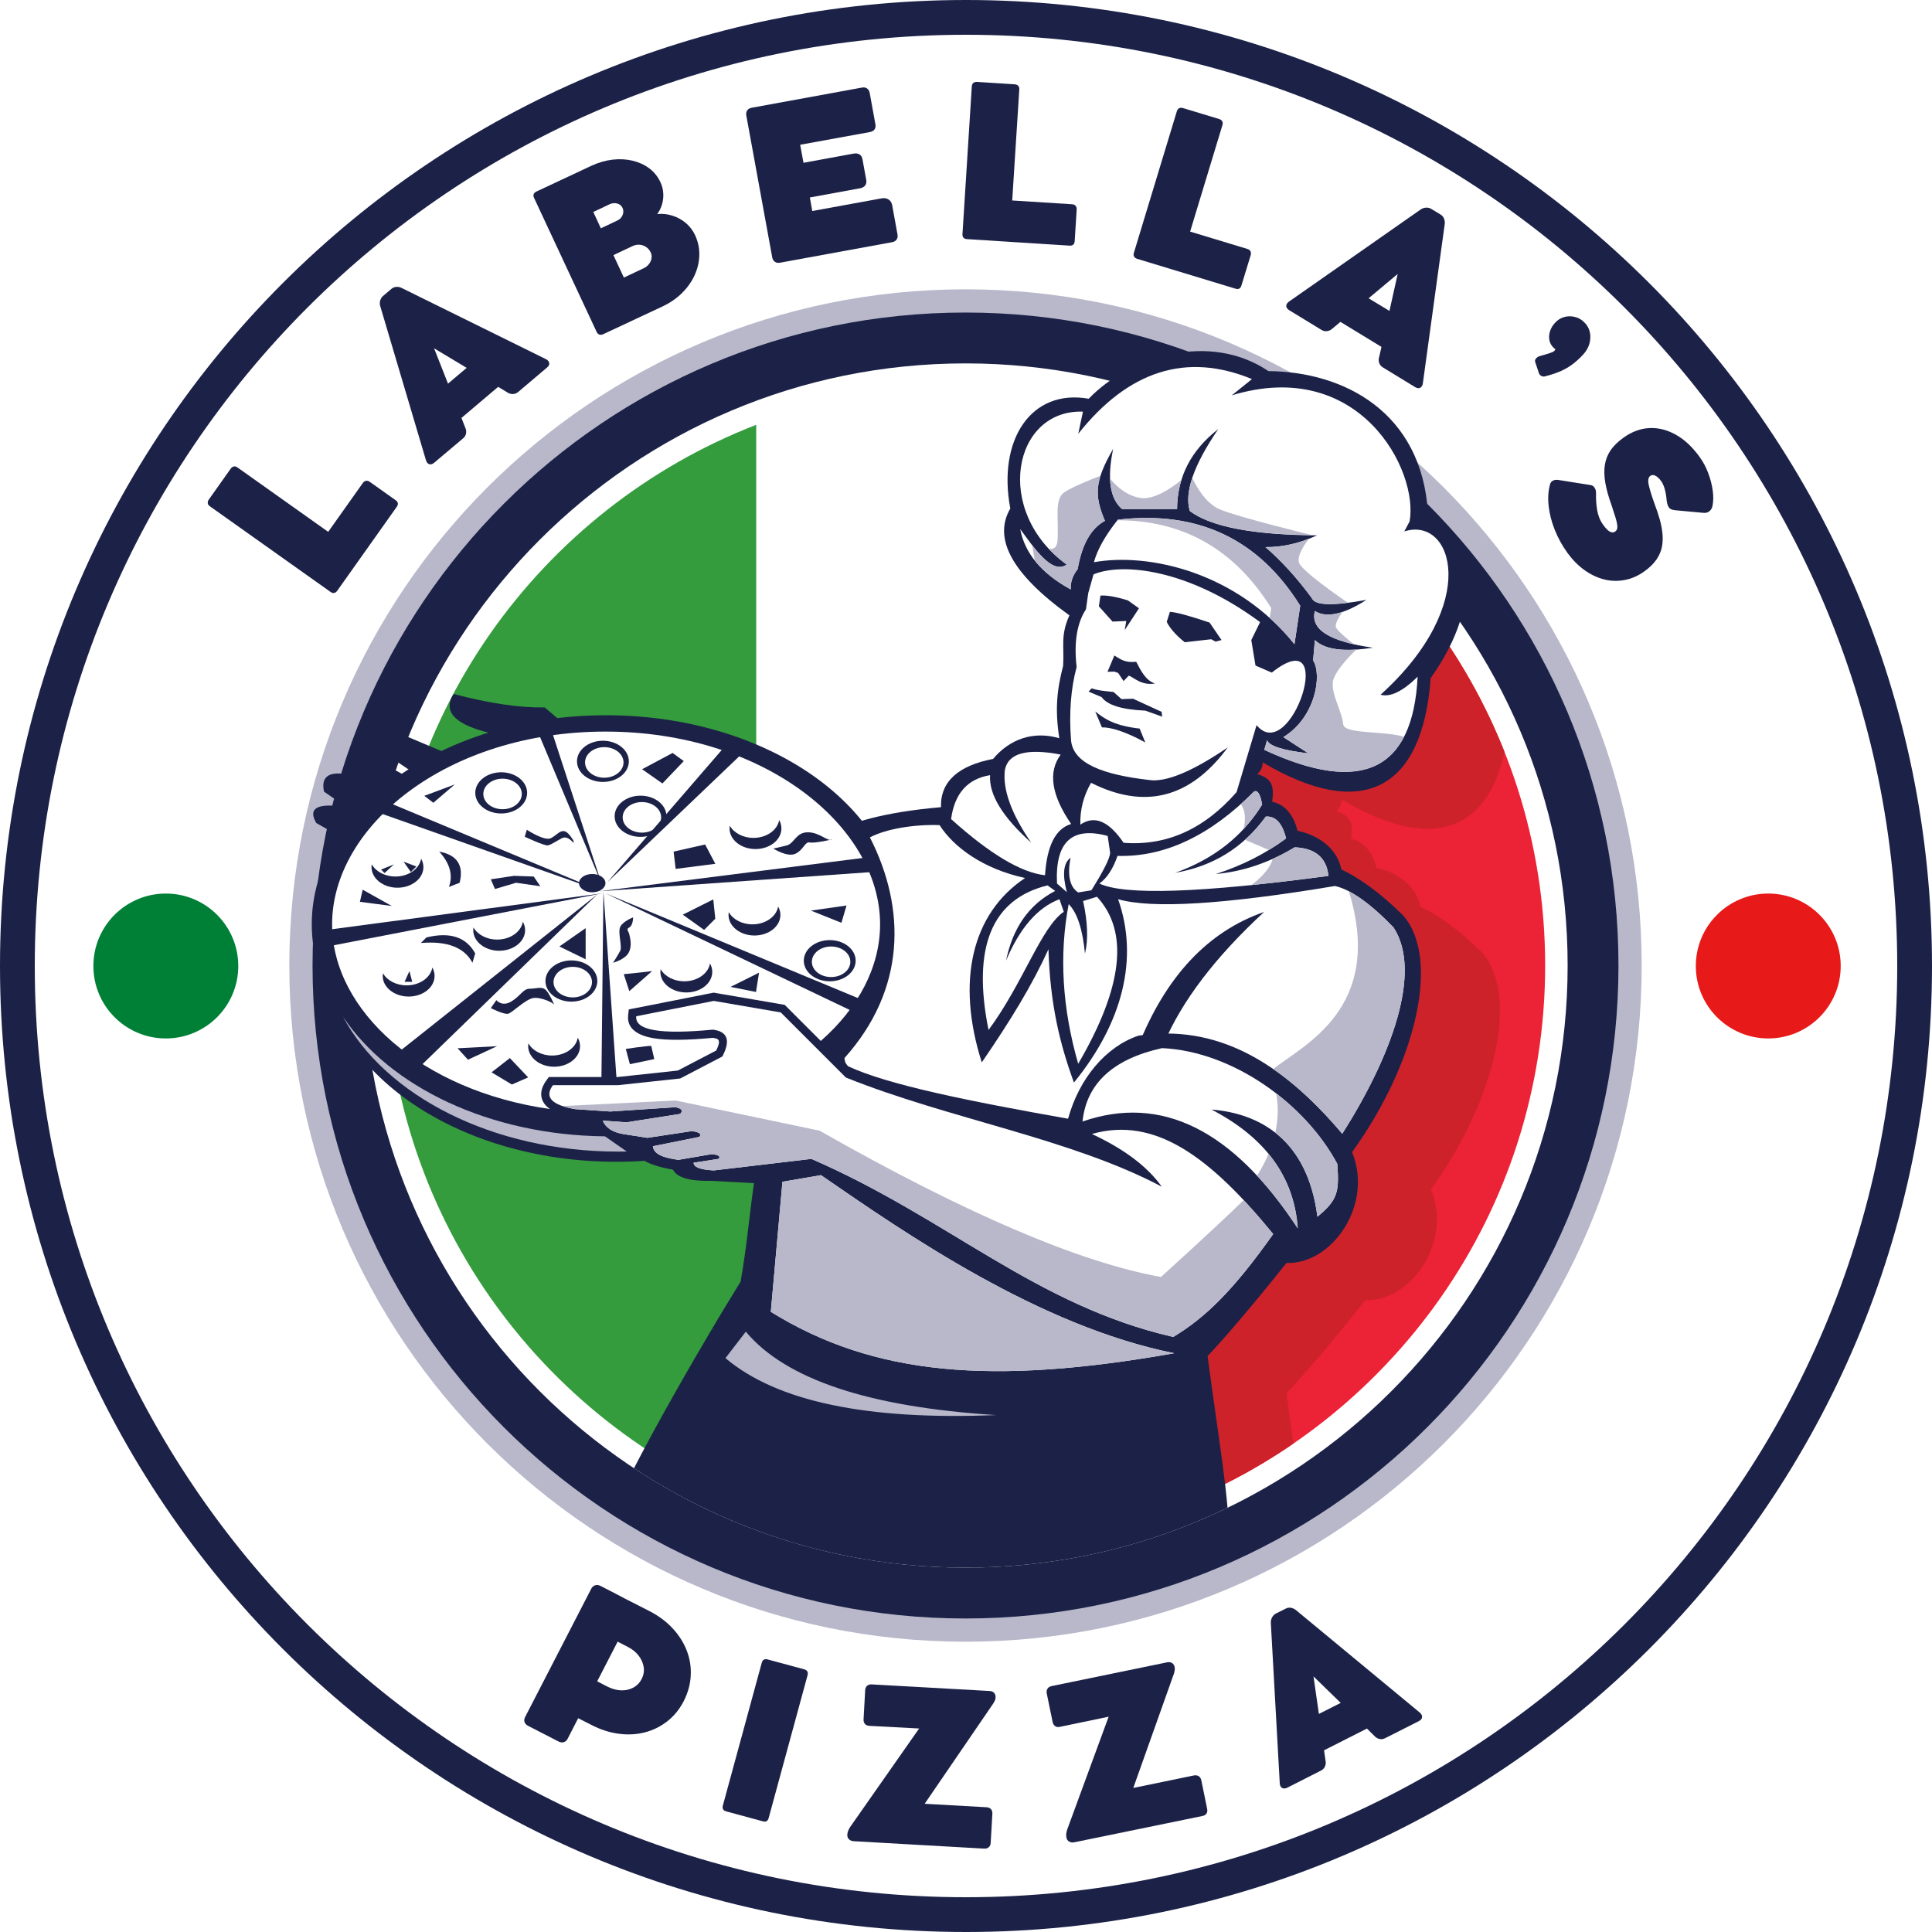 <svg xmlns="http://www.w3.org/2000/svg" xmlns:xlink="http://www.w3.org/1999/xlink" width="500" zoomAndPan="magnify" viewBox="0 0 375 375" height="500" preserveAspectRatio="xMidYMid meet" version="1.0"><defs><g/><clipPath id="68e6c1c293"><path d="M 187.5 0 C 83.945 0 0 83.945 0 187.5 C 0 291.055 83.945 375 187.5 375 C 291.055 375 375 291.055 375 187.5 C 375 83.945 291.055 0 187.5 0 Z M 187.5 0 " clip-rule="nonzero"/></clipPath><clipPath id="56dfdeb8da"><path d="M 56.156 56.156 L 318.656 56.156 L 318.656 318.656 L 56.156 318.656 Z M 56.156 56.156 " clip-rule="nonzero"/></clipPath><clipPath id="2101952660"><path d="M 18.125 173.438 L 46.25 173.438 L 46.25 201.562 L 18.125 201.562 Z M 18.125 173.438 " clip-rule="nonzero"/></clipPath><clipPath id="3be1108f23"><path d="M 32.188 173.438 C 24.422 173.438 18.125 179.734 18.125 187.5 C 18.125 195.266 24.422 201.562 32.188 201.562 C 39.953 201.562 46.25 195.266 46.25 187.5 C 46.25 179.734 39.953 173.438 32.188 173.438 Z M 32.188 173.438 " clip-rule="nonzero"/></clipPath><clipPath id="6a8826d106"><path d="M 329.156 173.438 L 357.281 173.438 L 357.281 201.562 L 329.156 201.562 Z M 329.156 173.438 " clip-rule="nonzero"/></clipPath><clipPath id="8228496dd0"><path d="M 343.219 173.438 C 335.453 173.438 329.156 179.734 329.156 187.5 C 329.156 195.266 335.453 201.562 343.219 201.562 C 350.984 201.562 357.281 195.266 357.281 187.5 C 357.281 179.734 350.984 173.438 343.219 173.438 Z M 343.219 173.438 " clip-rule="nonzero"/></clipPath></defs><rect x="-37.5" width="450" fill="#ffffff" y="-37.5" height="450" fill-opacity="1"/><rect x="-37.5" width="450" fill="#ffffff" y="-37.5" height="450" fill-opacity="1"/><g clip-path="url(#68e6c1c293)"><path stroke-linecap="butt" transform="matrix(0.75, 0, 0, 0.75, 0, 0)" fill="none" stroke-linejoin="miter" d="M 250 0 C 111.927 0 -0 111.927 -0 250 C -0 388.073 111.927 500 250 500 C 388.073 500 500 388.073 500 250 C 500 111.927 388.073 0 250 0 Z M 250 0 " stroke="#1c2247" stroke-width="18" stroke-opacity="1" stroke-miterlimit="4"/></g><g clip-path="url(#56dfdeb8da)"><path fill="#b8b8ca" d="M 318.652 187.406 C 318.652 259.895 259.891 318.656 187.406 318.656 C 114.918 318.656 56.156 259.895 56.156 187.406 C 56.156 114.922 114.918 56.156 187.406 56.156 C 259.891 56.156 318.652 114.922 318.652 187.406 " fill-opacity="1" fill-rule="nonzero"/></g><path fill="#1c2247" d="M 187.406 60.664 C 257.402 60.664 314.145 117.41 314.145 187.406 C 314.145 257.406 257.402 314.148 187.406 314.148 C 117.406 314.148 60.664 257.406 60.664 187.406 C 60.664 117.41 117.406 60.664 187.406 60.664 " fill-opacity="1" fill-rule="nonzero"/><path fill="#ffffff" d="M 70.535 187.406 C 70.535 122.859 122.859 70.535 187.406 70.535 C 251.953 70.535 304.277 122.859 304.277 187.406 C 304.277 251.953 251.953 304.277 187.406 304.277 C 122.859 304.277 70.535 251.953 70.535 187.406 " fill-opacity="1" fill-rule="nonzero"/><path fill="#ffffff" d="M 187.406 74.898 C 249.543 74.898 299.914 125.27 299.914 187.406 C 299.914 249.547 249.543 299.914 187.406 299.914 C 125.27 299.914 74.895 249.547 74.895 187.406 C 74.895 125.27 125.27 74.898 187.406 74.898 " fill-opacity="1" fill-rule="nonzero"/><path fill="#349c3d" d="M 146.781 82.457 L 146.781 292.359 C 104.723 276.066 74.895 235.223 74.895 187.406 C 74.895 139.594 104.723 98.746 146.781 82.457 " fill-opacity="1" fill-rule="nonzero"/><path fill="#ec2236" d="M 227.805 292.445 L 227.805 82.367 C 269.984 98.602 299.914 139.508 299.914 187.406 C 299.914 235.305 269.984 276.215 227.805 292.445 " fill-opacity="1" fill-rule="nonzero"/><path fill="#ce222a" d="M 227.805 83.473 C 228.086 83.215 228.379 82.957 228.672 82.707 C 257.551 94.098 280.578 117.09 292.023 145.938 C 288.551 161.676 277.551 165.344 260.398 155.184 C 260.488 156.543 259.375 157.461 259.375 157.461 C 262.246 158.371 262.66 159.711 262.254 162.836 C 264.605 163.305 266.379 165.25 267.18 168.465 C 272.027 169.477 275.074 172.59 275.672 175.961 C 279.023 177.539 283.258 180.504 287.621 184.848 C 294.957 193.043 290.367 213.418 277.754 230.84 C 281.961 241.008 273.906 252.656 265.02 252.359 C 262.582 255.457 254.383 265.559 249.715 270.426 C 250.184 273.945 250.641 277.191 251.062 280.188 C 243.867 285.133 236.07 289.262 227.805 292.445 L 227.805 83.473 " fill-opacity="1" fill-rule="nonzero"/><path fill="#1c2247" d="M 123.055 284.984 C 127.895 275.594 134.113 264.84 138.133 258.039 C 189.316 258.824 221.879 263.961 235.805 273.441 C 236.945 281.508 237.859 287.754 238.262 292.664 C 222.887 300.105 205.633 304.277 187.406 304.277 C 163.629 304.277 141.512 297.18 123.055 284.984 " fill-opacity="1" fill-rule="nonzero"/><path fill="#1c2247" d="M 62.484 184.926 C 62.484 162.52 88.062 144.355 119.613 144.355 C 151.168 144.355 176.746 162.52 176.746 184.926 C 176.746 207.336 151.168 225.5 119.613 225.5 C 88.062 225.5 62.484 207.336 62.484 184.926 " fill-opacity="1" fill-rule="nonzero"/><path fill="#1c2247" d="M 234.391 263.215 C 234.883 266.914 235.359 270.309 235.801 273.434 C 218.215 270.652 184.043 265.262 138.145 258.023 C 140.582 253.895 143.758 248.762 143.758 248.762 C 145.129 240.605 145.156 238.145 146.344 229.652 L 137.926 229.195 C 135.805 229.242 131.668 229.148 130.605 227.02 C 125.488 226.148 123.145 224.648 123.395 222.543 C 118.824 222.727 115.043 220.824 114.535 218.102 C 107.758 217.281 106.059 215.527 105.281 212.352 L 161.613 161.613 C 164.812 159.801 171.109 157.676 182.648 156.672 C 182.488 151.637 186.113 148.586 192.762 147.305 C 195.914 143.52 200.512 141.789 205.613 143.293 C 204.746 137.746 205.145 133.863 206.355 129.242 C 206.578 125.309 205.809 123.375 207.57 119.441 C 196.324 111.352 192.738 104.469 196.098 98.703 C 193.586 85.379 200.125 75.41 211.316 77.395 C 219.359 69.043 234.871 64.371 246.199 72.031 C 260.875 72.141 275.961 80.012 277.156 99.488 C 287.398 105.551 286.723 119.023 277.699 131.598 C 276.117 153.203 264.57 159.523 245.074 147.973 C 245.164 149.332 244.047 150.25 244.047 150.25 C 246.922 151.16 247.332 152.496 246.93 155.625 C 249.281 156.094 251.055 158.035 251.855 161.254 C 256.703 162.266 259.75 165.375 260.348 168.75 C 263.699 170.328 267.934 173.289 272.297 177.637 C 279.633 185.828 275.039 206.207 262.43 223.629 C 266.637 233.793 258.582 245.441 249.695 245.148 C 247.258 248.246 239.059 258.348 234.391 263.215 " fill-opacity="1" fill-rule="evenodd"/><path fill="#1c2247" d="M 60.512 179.398 C 60.512 156.992 86.09 138.828 117.641 138.828 C 149.191 138.828 174.77 156.992 174.77 179.398 C 174.77 201.809 149.191 219.973 117.641 219.973 C 86.09 219.973 60.512 201.809 60.512 179.398 " fill-opacity="1" fill-rule="nonzero"/><path fill="#1c2247" d="M 110.492 141.352 L 105.723 137.309 C 100.895 137.398 95.004 136.531 88.051 134.703 C 85.562 138.578 89.02 141.332 98.41 142.965 L 91.98 145.57 L 86.219 146.012 L 74.137 140.91 C 71.516 140.605 70.684 141.695 71.641 144.18 L 80.672 150.277 L 79.348 150.941 L 70.426 146.012 C 68.043 145.844 66.879 146.82 66.934 148.949 L 75.129 154.938 L 74.797 155.82 L 67.156 150.277 C 63.715 149.719 62.293 150.844 62.891 153.656 L 70.754 159.09 C 70.312 159.641 64.551 156.371 64.551 156.371 C 61.051 156.219 59.996 157.344 61.391 159.754 L 71.418 165.406 L 110.492 141.352 " fill-opacity="1" fill-rule="evenodd"/><path fill="#ffffff" d="M 212.25 111.492 L 211.23 115.121 L 210.781 118.277 C 209.027 120.957 208.426 124.688 208.973 129.469 C 207.844 133.66 207.48 138.414 207.891 143.727 C 208.344 148.254 214.195 150.375 223.055 151.398 C 226.312 151.875 231.398 149.77 238.305 145.078 C 231.059 154.91 222.211 157.195 211.77 151.941 C 210.301 154.504 209.609 157.211 209.695 160.062 C 212.418 158.184 215.215 159.355 218.09 163.586 C 226.414 164.227 233.727 160.945 240.02 153.746 L 243.898 140.75 C 250.578 148.82 259.941 120.164 246.852 130.551 L 243.691 129.184 L 242.875 124.234 L 244.582 120.754 C 230.453 110.32 217.715 109.188 212.25 111.492 " fill-opacity="1" fill-rule="evenodd"/><path fill="#ffffff" d="M 251.254 125.039 C 239.973 110.977 222.859 107.234 212.332 109.125 C 212.98 106.695 214.527 103.941 216.973 100.867 C 232.5 99.047 244.301 104.617 252.371 117.574 L 251.254 125.039 " fill-opacity="1" fill-rule="evenodd"/><path fill="#ffffff" d="M 214.465 101.098 C 211.766 102.547 210 105.668 209.176 110.461 C 208.195 111.715 207.746 113.031 207.836 114.414 C 202.176 111.316 198.902 107.406 198.02 102.691 C 200.371 105.832 204.109 111.711 207.039 109.578 C 192.699 99.191 196.652 79.441 210.199 79.898 L 209.289 84.195 C 219.074 71.887 230.316 68.348 243.008 73.582 L 239.082 76.738 C 263.84 69.207 275.395 91.281 273.602 101.211 L 272.574 103.148 C 281.973 100.129 287.57 117.121 267.965 134.848 C 269.871 135.359 272.27 134.191 275.164 131.348 C 274.238 149.59 264.312 154.324 245.402 145.547 L 245.941 143.641 C 246.266 144.773 248.941 145.637 253.965 146.23 L 249.098 143.074 C 255.336 139.281 256.672 131 254.875 128.191 L 255.219 124.234 C 257.125 126.102 260.879 126.594 266.484 125.715 C 258.047 124.531 254.289 122.16 255.219 118.602 C 257.441 119.996 260.777 119.273 265.234 116.434 C 258.73 117.637 255.199 117.531 254.648 116.125 C 251.758 112.195 248.75 108.887 245.629 106.191 C 248.906 106.227 252.246 105.465 255.641 103.914 C 243.273 103.832 235.039 102.258 230.941 99.191 C 229.848 95.578 231.688 90.273 236.465 83.285 C 231.164 87.398 228.5 92.59 228.469 98.852 L 217.852 98.852 C 215.441 96.867 214.844 92.957 216.062 87.129 C 212.402 93.461 212.402 96.211 214.465 101.098 " fill-opacity="1" fill-rule="evenodd"/><path fill="#1c2247" d="M 221.074 118.07 L 218.914 116.531 C 216.598 115.82 214.824 115.512 213.598 115.605 L 213.289 117.688 L 215.941 120.648 L 218.609 120.535 L 218.301 122.305 L 221.074 118.07 " fill-opacity="1" fill-rule="evenodd"/><path fill="#1c2247" d="M 227.082 118.762 L 226.465 120.691 C 226.879 121.656 228.113 123.211 229.957 124.66 L 235.094 124.078 L 235.938 124.539 L 237.098 124.234 L 234.785 120.844 C 230.844 119.516 228.277 118.82 227.082 118.762 " fill-opacity="1" fill-rule="evenodd"/><path fill="#1c2247" d="M 220.539 128.449 C 218.359 128.684 217.523 127.98 216.297 127.234 L 214.965 130.395 L 216.297 130.355 L 217.035 130.629 L 218.086 132.191 L 219.102 131.137 C 220.039 131.449 221.52 133.129 224.207 132.66 C 222.344 132.121 221.383 130.043 220.539 128.449 " fill-opacity="1" fill-rule="evenodd"/><path fill="#1c2247" d="M 225.465 138.164 L 219.914 135.621 L 217.684 135.699 L 216.141 134.312 C 214.219 134.113 213.051 134.02 211.891 133.602 L 211.289 134.238 L 213.828 135.312 C 214.93 136.859 217.758 137.734 222.305 137.934 L 225.582 139.105 L 225.465 138.164 " fill-opacity="1" fill-rule="evenodd"/><path fill="#1c2247" d="M 221.203 141.418 C 216.41 140.871 214.496 139.621 212.59 138.098 L 213.879 141.184 C 215.547 141.129 218.469 141.996 222.301 144.109 L 221.203 141.418 " fill-opacity="1" fill-rule="evenodd"/><path fill="#ffffff" d="M 243.426 153.617 C 234.883 162.219 226.039 166.391 216.906 166.129 C 216.043 168.645 214.871 170.43 213.391 171.496 C 218.309 173.82 233.129 173.324 257.852 170.004 C 257.484 166.477 255.301 164.629 251.293 164.465 C 246.359 167.445 241.254 169.172 235.977 169.648 C 241.094 168.004 245.641 165.699 249.625 162.734 C 248.898 159.77 247.586 158.359 245.691 158.5 C 241.34 164.5 235.48 168.137 228.109 169.41 C 235.547 166.754 241.172 162.344 244.977 156.176 C 244.637 154.164 244.121 153.309 243.426 153.617 " fill-opacity="1" fill-rule="evenodd"/><path fill="#ffffff" d="M 205.879 146.465 C 203.387 149.844 204.062 154.336 207.906 159.934 C 204.895 160.836 203.207 164.152 202.84 169.887 C 198.184 169.371 192.102 165.734 184.605 158.98 C 185.277 154.016 187.801 151.172 192.172 150.457 C 191.922 154.199 194.582 158.57 200.16 163.57 C 196.324 158.004 194.617 153.316 195.035 149.504 C 195.645 146.199 199.262 145.188 205.879 146.465 " fill-opacity="1" fill-rule="evenodd"/><path fill="#ffffff" d="M 215 162.258 C 208.043 160.363 204.766 163.445 205.164 171.496 L 207.07 173.164 C 206.168 169.715 206.406 167.492 207.789 166.488 C 207.145 169.922 207.641 172.168 209.277 173.223 L 211.84 172.805 C 214.23 168.98 215.441 166.555 215.477 165.535 L 215 162.258 " fill-opacity="1" fill-rule="evenodd"/><path fill="#ffffff" d="M 203.316 171.852 C 192.465 174.535 188.652 183.895 191.875 199.922 C 198.609 190.805 202.09 179.965 206.477 176.977 L 205.641 174.535 C 201.395 176.148 197.941 180.121 195.273 186.453 C 196.582 180.062 199.758 175.551 204.809 172.926 L 203.316 171.852 " fill-opacity="1" fill-rule="evenodd"/><path fill="#ffffff" d="M 207.43 175.488 C 205.555 185.332 206.172 195.664 209.277 206.48 C 217.965 191.621 219.18 180.816 212.914 174.059 L 210.23 174.891 C 211.129 179.043 211.25 182.441 210.59 185.082 C 210.137 180.352 209.082 177.152 207.43 175.488 " fill-opacity="1" fill-rule="evenodd"/><path fill="#ffffff" d="M 182.367 160.152 C 177.355 159.98 171.93 160.906 168.848 162.535 C 175.895 176.336 175.855 192.047 163.91 205.371 C 164.012 205.965 163.91 206.16 164.605 206.953 C 172.301 210.566 188.066 213.73 207.312 217.145 C 209.453 209.355 214.609 203.164 220.973 201.023 C 236 198.746 248.586 205.906 260.531 220.066 C 270.012 205.121 276.145 188.688 270.484 180.016 C 265.938 175.32 262.141 172.637 259.102 171.973 C 237.574 175.57 223.551 176.426 217.023 174.535 C 221.055 185.949 217.961 198.457 208.449 210.125 C 205.676 202.512 203.828 194.871 203.504 184.25 C 200.367 191.152 196.168 198.055 190.562 206.207 C 185.531 190.422 188.652 177.285 198.965 170.422 C 190.883 168.668 185.148 164.496 182.367 160.152 " fill-opacity="1" fill-rule="evenodd"/><path fill="#ffffff" d="M 225.547 203.441 C 216.035 205.551 210.891 210.301 210.113 217.684 C 225.414 212.379 239.34 219.293 251.891 238.422 C 251.207 228.484 245.625 220.797 235.145 215.359 C 244.574 216.129 253.781 221.184 255.715 236.164 C 259.57 232.965 260 231.441 259.562 225.902 C 253.344 214.262 239.305 204.059 225.547 203.441 " fill-opacity="1" fill-rule="evenodd"/><path fill="#ffffff" d="M 247.125 239.531 C 234.863 224.531 224.195 216.625 211.934 220.105 C 218.211 223.031 222.73 226.438 225.496 230.332 C 207.797 220.961 184.246 217.215 164.184 209.148 L 151.547 196.512 L 138.543 194.277 L 123.492 197.254 C 123.199 199.973 128.148 200.84 138.348 199.855 C 141.227 200.199 141.848 201.934 140.211 205.062 L 132.031 209.332 L 119.961 210.629 L 107.328 210.629 C 105.621 212.926 107.043 214.477 111.598 215.281 L 118.445 215.742 L 131.105 214.91 C 132.32 215.152 132.629 215.586 132.031 216.207 L 121.59 217.844 L 116.988 217.512 C 117.551 218.879 118.848 219.742 120.887 220.105 L 125.66 220.852 L 134.262 219.551 C 135.727 219.723 136.223 220.094 135.758 220.672 L 126.719 222.488 C 126.902 223.871 128.254 224.648 131.66 225.129 L 138.164 224.016 C 139.5 224.16 139.934 224.469 139.469 224.941 L 134.633 225.684 C 134.629 226.547 135.934 227.043 138.543 227.176 L 157.496 224.941 C 184.059 236.465 200.965 253.371 227.727 259.5 C 233.934 255.758 239.34 250.531 247.125 239.531 " fill-opacity="1" fill-rule="evenodd"/><path fill="#ffffff" d="M 151.871 229.379 L 149.617 254.621 C 169.664 267.055 192.719 268.898 227.914 262.66 C 201.699 257.406 175.836 239.469 159.348 228.098 L 151.871 229.379 " fill-opacity="1" fill-rule="evenodd"/><path fill="#1c2247" d="M 245.371 177.004 C 234.426 180.809 226.254 189.539 220.855 203.199 L 225.863 202.645 C 229.379 194.312 235.883 185.77 245.371 177.004 " fill-opacity="1" fill-rule="evenodd"/><path fill="#ffffff" d="M 117.52 142 C 148.242 142 170.824 160.312 170.824 179.398 C 170.824 187.676 166.602 195.656 159.316 202.047 L 152.312 195.043 L 138.523 192.672 L 122.047 195.93 L 121.922 197.082 C 121.613 199.922 124.285 201.07 126.715 201.496 C 129.379 201.965 133.285 201.926 138.328 201.445 C 139.438 201.586 140.051 201.781 139.027 203.898 L 131.562 207.793 L 119.879 209.051 L 106.531 209.051 L 106.059 209.688 C 104.973 211.148 104.512 213.016 105.953 214.582 C 106.18 214.832 106.453 215.059 106.758 215.266 C 81.758 211.711 64.461 196.152 64.461 179.398 C 64.461 160.312 86.801 142 117.52 142 " fill-opacity="1" fill-rule="nonzero"/><path fill="#1c2247" d="M 140.617 144.961 L 117.914 171.219 L 144.168 146.148 Z M 140.617 144.961 " fill-opacity="1" fill-rule="evenodd"/><path fill="#1c2247" d="M 107.055 141.805 L 116.73 171.414 L 104.293 141.805 Z M 107.055 141.805 " fill-opacity="1" fill-rule="evenodd"/><path fill="#1c2247" d="M 116.73 172.996 L 75.074 155.621 L 73.102 157.598 Z M 116.73 172.996 " fill-opacity="1" fill-rule="evenodd"/><path fill="#1c2247" d="M 115.941 173.59 L 77.641 203.992 L 81.59 206.953 Z M 115.941 173.59 " fill-opacity="1" fill-rule="evenodd"/><path fill="#1c2247" d="M 117.125 172.996 L 116.73 210.109 L 119.691 209.715 Z M 117.125 172.996 " fill-opacity="1" fill-rule="evenodd"/><path fill="#1c2247" d="M 167.859 166.48 L 116.336 172.996 L 169.441 169.246 Z M 167.859 166.48 " fill-opacity="1" fill-rule="evenodd"/><path fill="#1c2247" d="M 167.465 194.117 L 117.52 173.391 L 165.887 196.488 Z M 167.465 194.117 " fill-opacity="1" fill-rule="evenodd"/><path fill="#1c2247" d="M 116.926 173.391 L 63.426 180.496 L 62.836 183.852 Z M 116.926 173.391 " fill-opacity="1" fill-rule="evenodd"/><path fill="#1c2247" d="M 72.113 168.305 C 72.113 168.125 72.129 167.945 72.16 167.77 C 72.945 169.164 74.707 170.133 76.754 170.133 C 79.305 170.133 81.414 168.625 81.742 166.672 C 82.023 167.172 82.184 167.723 82.184 168.305 C 82.184 170.516 79.93 172.305 77.148 172.305 C 74.367 172.305 72.113 170.516 72.113 168.305 " fill-opacity="1" fill-rule="nonzero"/><path fill="#1c2247" d="M 92.25 153.895 C 92.25 151.688 94.504 149.898 97.285 149.898 C 100.062 149.898 102.316 151.688 102.316 153.895 C 102.316 156.102 100.062 157.895 97.285 157.895 C 94.504 157.895 92.25 156.102 92.25 153.895 Z M 93.812 154.105 C 93.812 155.746 95.488 157.07 97.547 157.07 C 99.613 157.07 101.281 155.746 101.281 154.105 C 101.281 152.469 99.613 151.141 97.547 151.141 C 95.488 151.141 93.812 152.469 93.812 154.105 " fill-opacity="1" fill-rule="nonzero"/><path fill="#1c2247" d="M 91.855 180.547 C 91.855 180.363 91.871 180.188 91.898 180.012 C 92.688 181.402 94.449 182.371 96.492 182.371 C 99.047 182.371 101.152 180.863 101.484 178.91 C 101.766 179.41 101.922 179.965 101.922 180.547 C 101.922 182.754 99.672 184.543 96.891 184.543 C 94.109 184.543 91.855 182.754 91.855 180.547 " fill-opacity="1" fill-rule="nonzero"/><path fill="#1c2247" d="M 74.285 189.43 C 74.285 189.25 74.301 189.07 74.328 188.895 C 75.117 190.289 76.879 191.258 78.926 191.258 C 81.477 191.258 83.586 189.75 83.914 187.793 C 84.195 188.293 84.352 188.848 84.352 189.43 C 84.352 191.637 82.098 193.43 79.32 193.43 C 76.539 193.43 74.285 191.637 74.285 189.43 " fill-opacity="1" fill-rule="nonzero"/><path fill="#1c2247" d="M 102.516 203.051 C 102.516 202.871 102.531 202.691 102.562 202.516 C 103.348 203.91 105.109 204.879 107.156 204.879 C 109.707 204.879 111.816 203.371 112.145 201.418 C 112.426 201.914 112.586 202.469 112.586 203.051 C 112.586 205.262 110.332 207.051 107.551 207.051 C 104.77 207.051 102.516 205.262 102.516 203.051 " fill-opacity="1" fill-rule="nonzero"/><path fill="#1c2247" d="M 141.406 177.586 C 141.406 177.402 141.422 177.227 141.453 177.051 C 142.238 178.441 144 179.414 146.047 179.414 C 148.598 179.414 150.707 177.902 151.035 175.949 C 151.316 176.449 151.477 177.004 151.477 177.586 C 151.477 179.793 149.223 181.582 146.441 181.582 C 143.66 181.582 141.406 179.793 141.406 177.586 " fill-opacity="1" fill-rule="nonzero"/><path fill="#1c2247" d="M 128.18 188.641 C 128.18 188.461 128.195 188.281 128.223 188.105 C 129.012 189.496 130.773 190.469 132.82 190.469 C 135.371 190.469 137.48 188.961 137.809 187.004 C 138.09 187.504 138.25 188.059 138.25 188.641 C 138.25 190.848 135.996 192.637 133.215 192.637 C 130.434 192.637 128.18 190.848 128.18 188.641 " fill-opacity="1" fill-rule="nonzero"/><path fill="#1c2247" d="M 141.605 160.805 C 141.605 160.621 141.617 160.445 141.648 160.27 C 142.438 161.66 144.199 162.633 146.242 162.633 C 148.797 162.633 150.906 161.121 151.234 159.168 C 151.516 159.668 151.672 160.223 151.672 160.805 C 151.672 163.012 149.418 164.801 146.637 164.801 C 143.859 164.801 141.605 163.012 141.605 160.805 " fill-opacity="1" fill-rule="nonzero"/><path fill="#1c2247" d="M 91.703 186.867 C 90.117 183.887 86.777 182.609 81.688 183.035 L 82.766 181.957 C 87.328 180.84 90.484 181.871 92.238 185.059 L 91.703 186.867 " fill-opacity="1" fill-rule="evenodd"/><path fill="#1c2247" d="M 85.25 165.297 C 87.332 167.574 87.961 169.859 87.137 172.152 L 89.219 171.344 C 90.051 167.957 88.727 165.938 85.25 165.297 " fill-opacity="1" fill-rule="evenodd"/><path fill="#1c2247" d="M 76.043 175.852 L 70.398 172.691 L 69.859 175.043 Z M 76.043 175.852 " fill-opacity="1" fill-rule="evenodd"/><path fill="#1c2247" d="M 79.473 188.484 L 80.012 190.566 L 78.527 190.566 Z M 79.473 188.484 " fill-opacity="1" fill-rule="evenodd"/><path fill="#1c2247" d="M 78.332 167.242 L 80.82 168.188 L 79.742 169.262 Z M 78.332 167.242 " fill-opacity="1" fill-rule="evenodd"/><path fill="#1c2247" d="M 76.449 167.781 L 74.637 169.461 L 73.965 168.785 Z M 76.449 167.781 " fill-opacity="1" fill-rule="evenodd"/><path fill="#1c2247" d="M 99.77 170 L 95.266 170.672 L 96.074 172.555 L 100.172 171.344 L 104.875 172.02 L 103.602 170.133 L 99.77 170 " fill-opacity="1" fill-rule="evenodd"/><path fill="#1c2247" d="M 111.328 163.621 C 111.328 163.621 110.191 162.137 109.113 162.676 C 108.035 163.215 107.031 163.949 106.355 164.086 C 105.684 164.219 101.852 162.406 101.852 162.406 L 102.254 161.059 C 102.254 161.059 105.746 163.352 106.957 162.676 C 108.168 162.004 108.645 161.195 109.516 161.328 C 110.387 161.465 111.328 163.215 111.328 163.215 L 111.328 163.621 " fill-opacity="1" fill-rule="evenodd"/><path fill="#1c2247" d="M 88.273 152.258 L 82.359 154.473 L 84.109 155.82 Z M 88.273 152.258 " fill-opacity="1" fill-rule="evenodd"/><path fill="#1c2247" d="M 107.629 195.07 C 107.496 194.668 104.949 193.457 103.469 193.723 C 101.988 193.992 99.5 196.48 98.691 196.75 C 97.883 197.016 95.266 195.672 95.266 195.672 L 96.344 194.129 C 96.344 194.129 97.418 195.477 99.23 194.398 C 101.043 193.32 101.52 191.914 102.797 191.914 C 104.066 191.914 105.012 191.449 105.816 192.047 C 106.625 192.648 107.766 195.477 107.629 195.07 " fill-opacity="1" fill-rule="evenodd"/><path fill="#1c2247" d="M 113.676 180.148 L 108.574 183.711 L 113.676 186.195 Z M 113.676 180.148 " fill-opacity="1" fill-rule="evenodd"/><path fill="#1c2247" d="M 96.477 203.066 L 88.812 203.469 L 90.832 205.688 Z M 96.477 203.066 " fill-opacity="1" fill-rule="evenodd"/><path fill="#1c2247" d="M 126.582 188.484 C 125.848 188.617 121.07 189.086 121.07 189.086 L 122.148 192.379 L 126.582 188.484 " fill-opacity="1" fill-rule="evenodd"/><path fill="#1c2247" d="M 122.887 178.066 C 122.887 178.066 120.938 178.801 120.398 179.879 C 119.859 180.953 120.805 183.711 120.398 184.52 C 119.996 185.328 118.992 186.867 118.992 186.867 C 118.992 186.867 121.281 186.27 122.016 184.922 C 122.75 183.574 122.285 182.031 122.148 181.359 C 122.016 180.684 121.414 180.414 122.148 180.012 C 122.887 179.609 122.887 178.066 122.887 178.066 " fill-opacity="1" fill-rule="evenodd"/><path fill="#1c2247" d="M 119.297 158.438 C 119.297 156.227 121.551 154.438 124.332 154.438 C 127.109 154.438 129.363 156.227 129.363 158.438 C 129.363 160.645 127.109 162.434 124.332 162.434 C 121.551 162.434 119.297 160.645 119.297 158.438 Z M 120.859 158.645 C 120.859 160.285 122.531 161.613 124.594 161.613 C 126.66 161.613 128.328 160.285 128.328 158.645 C 128.328 157.008 126.66 155.68 124.594 155.68 C 122.531 155.68 120.859 157.008 120.859 158.645 " fill-opacity="1" fill-rule="nonzero"/><path fill="#1c2247" d="M 111.992 147.777 C 111.992 145.566 114.246 143.777 117.027 143.777 C 119.805 143.777 122.059 145.566 122.059 147.777 C 122.059 149.984 119.805 151.773 117.027 151.773 C 114.246 151.773 111.992 149.984 111.992 147.777 Z M 113.555 147.984 C 113.555 149.625 115.23 150.953 117.289 150.953 C 119.355 150.953 121.023 149.625 121.023 147.984 C 121.023 146.348 119.355 145.02 117.289 145.02 C 115.23 145.02 113.555 146.348 113.555 147.984 " fill-opacity="1" fill-rule="nonzero"/><path fill="#1c2247" d="M 156.016 186.469 C 156.016 184.262 158.27 182.473 161.051 182.473 C 163.832 182.473 166.086 184.262 166.086 186.469 C 166.086 188.676 163.832 190.469 161.051 190.469 C 158.27 190.469 156.016 188.676 156.016 186.469 Z M 157.582 186.68 C 157.582 188.316 159.25 189.645 161.316 189.645 C 163.375 189.645 165.051 188.316 165.051 186.68 C 165.051 185.043 163.375 183.715 161.316 183.715 C 159.25 183.715 157.582 185.043 157.582 186.68 " fill-opacity="1" fill-rule="nonzero"/><path fill="#1c2247" d="M 105.871 190.418 C 105.871 188.211 108.125 186.418 110.906 186.418 C 113.688 186.418 115.941 188.211 115.941 190.418 C 115.941 192.625 113.688 194.418 110.906 194.418 C 108.125 194.418 105.871 192.625 105.871 190.418 Z M 107.438 190.629 C 107.438 192.266 109.109 193.594 111.172 193.594 C 113.234 193.594 114.906 192.266 114.906 190.629 C 114.906 188.992 113.234 187.664 111.172 187.664 C 109.109 187.664 107.438 188.992 107.438 190.629 " fill-opacity="1" fill-rule="nonzero"/><path fill="#1c2247" d="M 136.867 163.914 L 130.746 165.297 L 131.141 168.652 L 138.84 167.664 L 136.867 163.914 " fill-opacity="1" fill-rule="evenodd"/><path fill="#1c2247" d="M 138.445 174.574 L 132.523 177.535 L 136.668 180.496 L 138.84 178.324 L 138.445 174.574 " fill-opacity="1" fill-rule="evenodd"/><path fill="#1c2247" d="M 164.309 175.758 L 157.398 176.746 L 163.32 179.117 Z M 164.309 175.758 " fill-opacity="1" fill-rule="evenodd"/><path fill="#1c2247" d="M 161.543 162.926 C 160.754 163.52 159.176 161.547 156.805 161.547 C 154.438 161.547 154.238 163.715 152.66 164.113 C 151.082 164.508 150.094 164.703 150.094 164.703 C 150.094 164.703 152.855 166.48 154.438 165.691 C 156.016 164.902 156.211 163.32 157.199 163.52 C 158.188 163.715 161.543 162.926 161.543 162.926 " fill-opacity="1" fill-rule="evenodd"/><path fill="#1c2247" d="M 130.551 146.148 L 124.625 149.305 L 128.574 152.07 L 132.719 147.727 L 130.551 146.148 " fill-opacity="1" fill-rule="evenodd"/><path fill="#1c2247" d="M 147.332 188.789 L 141.801 191.555 L 146.738 192.539 Z M 147.332 188.789 " fill-opacity="1" fill-rule="evenodd"/><path fill="#1c2247" d="M 126.402 203.004 C 125.414 203.004 121.469 203.594 121.469 203.594 L 122.258 206.555 L 126.996 205.57 L 126.402 203.004 " fill-opacity="1" fill-rule="evenodd"/><path fill="#1c2247" d="M 102.516 209.121 L 98.961 205.371 L 95.41 208.137 L 99.355 210.504 L 102.516 209.121 " fill-opacity="1" fill-rule="evenodd"/><path fill="#1c2247" d="M 112.387 171.414 C 112.387 170.434 113.535 169.641 114.953 169.641 C 116.371 169.641 117.52 170.434 117.52 171.414 C 117.52 172.398 116.371 173.195 114.953 173.195 C 113.535 173.195 112.387 172.398 112.387 171.414 " fill-opacity="1" fill-rule="nonzero"/><path fill="#b8b8ca" d="M 66.582 197.352 C 75.637 210.914 94.969 220.34 117.43 220.562 L 121.66 223.512 C 121.109 223.52 120.562 223.527 120.008 223.527 C 95.598 223.527 74.762 212.652 66.582 197.352 " fill-opacity="1" fill-rule="nonzero"/><path fill="#b8b8ca" d="M 144.762 258.477 C 152.492 267.723 168.68 273.117 193.328 274.664 C 168.258 275.703 150.754 272.02 140.812 263.609 L 144.762 258.477 " fill-opacity="1" fill-rule="evenodd"/><path fill="#b8b8ca" d="M 109.168 214.684 L 131.137 213.605 L 159.082 219.465 C 187.34 235.523 209.426 244.988 225.336 247.859 C 225.336 247.859 235.605 238.594 241.395 232.941 C 243.273 234.949 245.18 237.152 247.125 239.531 C 239.34 250.531 233.934 255.758 227.727 259.5 C 200.965 253.371 184.059 236.465 157.496 224.941 L 138.543 227.176 C 135.934 227.043 134.629 226.547 134.633 225.684 L 139.469 224.941 C 139.934 224.469 139.5 224.16 138.164 224.016 L 131.66 225.129 C 128.254 224.648 126.902 223.871 126.719 222.488 L 135.758 220.672 C 136.223 220.094 135.727 219.723 134.262 219.551 L 125.66 220.852 L 120.887 220.105 C 118.848 219.742 117.551 218.879 116.988 217.512 L 121.59 217.844 L 132.031 216.207 C 132.629 215.586 132.32 215.152 131.105 214.91 L 118.445 215.742 L 111.598 215.281 C 110.652 215.113 109.844 214.914 109.168 214.684 " fill-opacity="1" fill-rule="nonzero"/><path fill="#b8b8ca" d="M 151.871 229.379 L 149.617 254.621 C 169.664 267.055 192.719 268.898 227.914 262.66 C 201.699 257.406 175.836 239.469 159.348 228.098 L 151.871 229.379 " fill-opacity="1" fill-rule="evenodd"/><path fill="#b8b8ca" d="M 244 228.203 C 244.891 226.781 245.633 225.367 246.227 223.957 C 249.621 228.086 251.512 232.906 251.891 238.422 C 249.316 234.504 246.688 231.094 244 228.203 Z M 247.535 219.852 C 248.09 217.297 248.152 214.758 247.719 212.23 C 252.699 216.074 256.867 220.855 259.562 225.902 C 260 231.441 259.57 232.965 255.715 236.164 C 254.688 228.207 251.609 223.051 247.535 219.852 " fill-opacity="1" fill-rule="nonzero"/><path fill="#b8b8ca" d="M 247.137 207.5 C 252.883 202.867 268.832 195.801 261.812 172.996 C 264.309 174.285 267.199 176.625 270.484 180.016 C 276.145 188.688 270.012 205.121 260.531 220.066 C 256.18 214.91 251.746 210.684 247.137 207.5 " fill-opacity="1" fill-rule="nonzero"/><path fill="#b8b8ca" d="M 215.457 92.887 C 216.465 94.133 218.504 96.18 221.281 96.641 C 223.961 97.086 227.332 94.777 229.309 93.16 C 228.758 94.945 228.477 96.844 228.469 98.852 L 217.852 98.852 C 216.348 97.613 215.551 95.625 215.457 92.887 Z M 231.418 92.746 C 232.211 94.457 234.043 97.746 236.828 98.895 C 240.66 100.473 254.633 103.852 254.633 103.852 C 242.805 103.738 234.922 102.172 230.941 99.191 C 230.414 97.441 230.57 95.293 231.418 92.746 Z M 254.039 104.59 C 253.16 105.742 251.668 107.965 252.156 109.262 C 252.77 110.902 260.273 116.078 261.633 117.008 C 257.418 117.539 255.086 117.246 254.648 116.125 C 251.758 112.195 248.75 108.887 245.629 106.191 C 248.391 106.219 251.191 105.688 254.039 104.59 Z M 260.57 118.777 C 259.785 119.887 258.992 121.262 259.367 121.883 C 259.832 122.66 261.688 124.184 262.797 125.055 C 256.965 123.742 254.438 121.59 255.219 118.602 C 256.582 119.457 258.367 119.516 260.57 118.777 Z M 263.25 126.086 C 262.109 127.18 258.875 130.434 258.691 132.473 C 258.465 134.953 260.492 138.109 260.719 140.586 C 260.898 142.555 268.902 141.824 272.523 143.023 C 268.332 151.152 259.293 151.992 245.402 145.547 L 245.941 143.641 C 246.266 144.773 248.941 145.637 253.965 146.23 L 249.098 143.074 C 255.336 139.281 256.672 131 254.875 128.191 L 255.219 124.234 C 256.73 125.715 259.41 126.332 263.25 126.086 Z M 200.848 108.805 L 200.352 105.84 C 202.465 108.559 204.957 111.098 207.039 109.578 C 205.719 108.621 204.551 107.586 203.535 106.492 C 204.441 106.699 205.195 106.363 205.281 104.754 C 205.504 100.473 204.602 96.867 206.633 95.516 C 208.109 94.527 211.746 93.062 213.605 92.344 C 212.621 95.465 213.07 97.793 214.465 101.098 C 211.766 102.547 210 105.668 209.176 110.461 C 208.195 111.715 207.746 113.031 207.836 114.414 C 204.836 112.77 202.504 110.902 200.848 108.805 " fill-opacity="1" fill-rule="nonzero"/><path fill="#b8b8ca" d="M 251.254 125.039 C 249.746 123.16 248.137 121.465 246.449 119.941 L 246.734 118.023 C 239.656 106.656 229.703 100.977 216.883 100.984 L 216.973 100.867 C 232.5 99.047 244.301 104.617 252.371 117.574 L 251.254 125.039 " fill-opacity="1" fill-rule="evenodd"/><path fill="#b8b8ca" d="M 242.898 171.793 C 245.211 170.02 246.59 168.324 247.039 166.703 C 248.473 166.059 249.887 165.309 251.293 164.465 C 255.301 164.629 257.484 166.477 257.852 170.004 C 252.383 170.738 247.398 171.336 242.898 171.793 Z M 246.285 164.984 L 241.66 163.004 C 243.125 161.691 244.469 160.191 245.691 158.5 C 247.586 158.359 248.898 159.77 249.625 162.734 C 248.551 163.531 247.441 164.285 246.285 164.984 Z M 241.391 160.902 C 241.852 158.812 241.668 157.203 240.84 156.074 C 241.707 155.301 242.566 154.48 243.426 153.617 C 244.121 153.309 244.637 154.164 244.977 156.176 C 243.922 157.891 242.727 159.461 241.391 160.902 " fill-opacity="1" fill-rule="nonzero"/><g clip-path="url(#2101952660)"><g clip-path="url(#3be1108f23)"><path fill="#008037" d="M 18.125 173.438 L 46.25 173.438 L 46.25 201.562 L 18.125 201.562 Z M 18.125 173.438 " fill-opacity="1" fill-rule="nonzero"/></g></g><g clip-path="url(#6a8826d106)"><g clip-path="url(#8228496dd0)"><path fill="#e81919" d="M 329.156 173.438 L 357.281 173.438 L 357.281 201.562 L 329.156 201.562 Z M 329.156 173.438 " fill-opacity="1" fill-rule="nonzero"/></g></g><g fill="#1c2247" fill-opacity="1"><g transform="translate(63.406, 117.56)"><g><path d="M 7.031 -23.828 C 7.207 -24.066 7.41 -24.203 7.641 -24.234 C 7.867 -24.273 8.098 -24.219 8.328 -24.062 L 13.391 -20.469 C 13.891 -20.113 13.957 -19.68 13.594 -19.172 L 2.047 -2.891 C 1.891 -2.66 1.695 -2.52 1.469 -2.469 C 1.238 -2.426 1.004 -2.488 0.766 -2.656 L -22.656 -19.281 C -22.914 -19.457 -23.055 -19.66 -23.078 -19.891 C -23.109 -20.117 -23.047 -20.348 -22.891 -20.578 L -18.625 -26.594 C -18.457 -26.82 -18.258 -26.961 -18.031 -27.016 C -17.812 -27.066 -17.57 -27.004 -17.312 -26.828 L 0.297 -14.328 Z M 7.031 -23.828 "/></g></g></g><g fill="#1c2247" fill-opacity="1"><g transform="translate(83.051, 90.854)"><g><path d="M 22.891 -21.156 C 23.266 -20.969 23.484 -20.719 23.547 -20.406 C 23.617 -20.102 23.473 -19.801 23.109 -19.5 L 17.5 -14.75 C 17.219 -14.52 16.895 -14.395 16.531 -14.375 C 16.176 -14.352 15.844 -14.438 15.531 -14.625 L 13.641 -15.766 L 6.516 -9.734 L 7.312 -7.703 C 7.438 -7.398 7.469 -7.066 7.406 -6.703 C 7.344 -6.348 7.156 -6.039 6.844 -5.781 L 1.234 -1.047 C 0.898 -0.766 0.582 -0.664 0.281 -0.75 C -0.02 -0.832 -0.238 -1.094 -0.375 -1.531 L -9.234 -31.391 C -9.359 -31.805 -9.363 -32.188 -9.25 -32.531 C -9.145 -32.883 -8.969 -33.172 -8.719 -33.391 L -7.062 -34.797 C -6.77 -35.035 -6.441 -35.16 -6.078 -35.172 C -5.711 -35.191 -5.367 -35.113 -5.047 -34.938 Z M 3.906 -16.391 L 7.531 -19.453 L 1.203 -23.25 Z M 3.906 -16.391 "/></g></g></g><g fill="#1c2247" fill-opacity="1"><g transform="translate(113.846, 66.377)"><g><path d="M 13.719 -24.828 C 14.719 -24.93 15.703 -24.828 16.672 -24.516 C 17.641 -24.211 18.504 -23.738 19.266 -23.094 C 20.035 -22.445 20.633 -21.664 21.062 -20.75 C 21.645 -19.5 21.922 -18.203 21.891 -16.859 C 21.859 -15.523 21.555 -14.227 20.984 -12.969 C 20.41 -11.707 19.594 -10.551 18.531 -9.5 C 17.469 -8.445 16.191 -7.57 14.703 -6.875 L 3.219 -1.5 C 2.957 -1.383 2.711 -1.363 2.484 -1.438 C 2.266 -1.508 2.094 -1.676 1.969 -1.938 L -10.188 -27.969 C -10.32 -28.25 -10.344 -28.492 -10.25 -28.703 C -10.156 -28.922 -9.977 -29.086 -9.719 -29.203 L 0.984 -34.219 C 2.348 -34.844 3.707 -35.234 5.062 -35.391 C 6.426 -35.547 7.719 -35.477 8.938 -35.188 C 10.164 -34.895 11.242 -34.398 12.172 -33.703 C 13.109 -33.004 13.832 -32.109 14.344 -31.016 C 14.664 -30.328 14.848 -29.613 14.891 -28.875 C 14.941 -28.133 14.863 -27.414 14.656 -26.719 C 14.457 -26.031 14.145 -25.398 13.719 -24.828 Z M 6.984 -26.031 C 6.785 -26.457 6.441 -26.738 5.953 -26.875 C 5.473 -27.008 4.984 -26.961 4.484 -26.734 L 1.312 -25.234 L 2.781 -22.062 L 5.953 -23.562 C 6.453 -23.789 6.801 -24.145 7 -24.625 C 7.195 -25.113 7.191 -25.582 6.984 -26.031 Z M 11.031 -14.281 C 11.469 -14.477 11.82 -14.75 12.094 -15.094 C 12.375 -15.445 12.547 -15.82 12.609 -16.219 C 12.68 -16.625 12.629 -17.016 12.453 -17.391 C 12.242 -17.828 11.953 -18.172 11.578 -18.422 C 11.203 -18.68 10.785 -18.832 10.328 -18.875 C 9.879 -18.914 9.438 -18.836 9 -18.641 L 5.219 -16.859 L 7.25 -12.5 Z M 11.031 -14.281 "/></g></g></g><g fill="#1c2247" fill-opacity="1"><g transform="translate(147.564, 51.691)"><g><path d="M 23.547 -13.188 C 24.078 -13.289 24.531 -13.219 24.906 -12.969 C 25.281 -12.727 25.516 -12.359 25.609 -11.859 L 26.641 -6.172 C 26.711 -5.797 26.656 -5.473 26.469 -5.203 C 26.281 -4.93 26 -4.758 25.625 -4.688 L 3.859 -0.703 C 3.453 -0.629 3.113 -0.688 2.844 -0.875 C 2.57 -1.062 2.398 -1.344 2.328 -1.719 L -2.703 -29.25 C -2.773 -29.664 -2.719 -30.004 -2.531 -30.266 C -2.344 -30.535 -2.047 -30.707 -1.641 -30.781 L 19.719 -34.688 C 20.133 -34.77 20.473 -34.711 20.734 -34.516 C 21.004 -34.328 21.176 -34.031 21.25 -33.625 L 22.344 -27.609 C 22.426 -27.191 22.375 -26.848 22.188 -26.578 C 22.008 -26.316 21.711 -26.145 21.297 -26.062 L 7.75 -23.594 L 8.391 -20.094 L 18.109 -21.875 C 18.578 -21.957 18.961 -21.906 19.266 -21.719 C 19.566 -21.531 19.758 -21.211 19.844 -20.766 L 20.578 -16.75 C 20.648 -16.332 20.578 -15.977 20.359 -15.688 C 20.148 -15.406 19.812 -15.223 19.344 -15.141 L 9.625 -13.359 L 10.094 -10.734 Z M 23.547 -13.188 "/></g></g></g><g fill="#1c2247" fill-opacity="1"><g transform="translate(184.142, 46.193)"><g><path d="M 23.953 -6.547 C 24.254 -6.523 24.477 -6.426 24.625 -6.25 C 24.781 -6.07 24.852 -5.844 24.844 -5.562 L 24.453 0.625 C 24.41 1.238 24.078 1.523 23.453 1.484 L 3.547 0.219 C 3.266 0.207 3.039 0.117 2.875 -0.047 C 2.719 -0.223 2.648 -0.457 2.672 -0.75 L 4.484 -29.406 C 4.504 -29.719 4.602 -29.945 4.781 -30.094 C 4.957 -30.238 5.188 -30.305 5.469 -30.297 L 12.828 -29.828 C 13.109 -29.805 13.328 -29.711 13.484 -29.547 C 13.648 -29.379 13.723 -29.141 13.703 -28.828 L 12.328 -7.281 Z M 23.953 -6.547 "/></g></g></g><g fill="#1c2247" fill-opacity="1"><g transform="translate(217.314, 49.203)"><g><path d="M 24.828 -0.875 C 25.117 -0.781 25.312 -0.629 25.406 -0.422 C 25.508 -0.211 25.523 0.023 25.453 0.297 L 23.641 6.234 C 23.461 6.816 23.078 7.016 22.484 6.828 L 3.391 1.031 C 3.117 0.945 2.926 0.801 2.812 0.594 C 2.695 0.395 2.68 0.16 2.766 -0.109 L 11.109 -27.594 C 11.203 -27.895 11.352 -28.098 11.562 -28.203 C 11.77 -28.305 12.008 -28.316 12.281 -28.234 L 19.344 -26.094 C 19.613 -26.008 19.805 -25.863 19.922 -25.656 C 20.035 -25.457 20.047 -25.207 19.953 -24.906 L 13.688 -4.25 Z M 24.828 -0.875 "/></g></g></g><g fill="#1c2247" fill-opacity="1"><g transform="translate(248.865, 59.382)"><g><path d="M 27.312 15.016 C 27.258 15.43 27.094 15.719 26.812 15.875 C 26.539 16.031 26.203 15.988 25.797 15.75 L 19.531 11.922 C 19.219 11.734 18.992 11.469 18.859 11.125 C 18.723 10.789 18.695 10.453 18.781 10.109 L 19.281 7.953 L 11.312 3.094 L 9.625 4.5 C 9.375 4.719 9.066 4.848 8.703 4.891 C 8.348 4.941 7.992 4.863 7.641 4.656 L 1.391 0.844 C 1.016 0.613 0.816 0.344 0.797 0.031 C 0.785 -0.281 0.961 -0.57 1.328 -0.844 L 26.859 -18.703 C 27.211 -18.941 27.57 -19.066 27.938 -19.078 C 28.301 -19.098 28.629 -19.02 28.922 -18.844 L 30.781 -17.719 C 31.094 -17.52 31.312 -17.242 31.438 -16.891 C 31.57 -16.547 31.609 -16.195 31.547 -15.844 Z M 16.781 -1.484 L 20.828 0.969 L 22.422 -6.203 Z M 16.781 -1.484 "/></g></g></g><g fill="#1c2247" fill-opacity="1"><g transform="translate(281.867, 81.7)"><g><path d="M 19.984 -19.062 C 20.484 -19.602 21.062 -19.969 21.719 -20.156 C 22.383 -20.344 23.055 -20.359 23.734 -20.203 C 24.422 -20.055 25.035 -19.723 25.578 -19.203 C 26.148 -18.672 26.523 -18.035 26.703 -17.297 C 26.879 -16.555 26.859 -15.789 26.641 -15 C 26.422 -14.219 26.004 -13.5 25.391 -12.844 C 24.629 -12.031 23.875 -11.359 23.125 -10.828 C 22.375 -10.297 21.582 -9.863 20.75 -9.531 C 19.926 -9.195 19.004 -8.898 17.984 -8.641 C 17.742 -8.578 17.504 -8.613 17.266 -8.75 C 17.035 -8.883 16.883 -9.082 16.812 -9.344 L 16.109 -11.453 C 16.035 -11.672 16.086 -11.891 16.266 -12.109 C 16.441 -12.328 16.68 -12.484 16.984 -12.578 C 17.348 -12.68 17.727 -12.789 18.125 -12.906 C 18.52 -13.02 18.875 -13.133 19.188 -13.25 C 19.508 -13.363 19.723 -13.477 19.828 -13.594 C 19.898 -13.664 19.945 -13.727 19.969 -13.781 C 20 -13.832 20.023 -13.883 20.047 -13.938 C 19.992 -13.945 19.941 -13.973 19.891 -14.016 C 19.848 -14.055 19.773 -14.125 19.672 -14.219 C 19.266 -14.602 19 -15.078 18.875 -15.641 C 18.758 -16.203 18.797 -16.785 18.984 -17.391 C 19.172 -17.992 19.504 -18.551 19.984 -19.062 Z M 19.984 -19.062 "/></g></g></g><g fill="#1c2247" fill-opacity="1"><g transform="translate(296.134, 95.103)"><g><path d="M 8.125 12.234 C 7.094 10.805 6.266 9.305 5.641 7.734 C 5.016 6.16 4.617 4.609 4.453 3.078 C 4.285 1.555 4.379 0.16 4.734 -1.109 C 4.816 -1.43 5.004 -1.664 5.297 -1.812 C 5.598 -1.969 5.961 -2.008 6.391 -1.938 L 12.578 -0.953 C 12.922 -0.91 13.188 -0.738 13.375 -0.438 C 13.57 -0.145 13.664 0.219 13.656 0.656 C 13.625 1.758 13.695 2.848 13.875 3.922 C 14.062 5.004 14.445 5.945 15.031 6.75 C 15.531 7.445 15.969 7.895 16.344 8.094 C 16.727 8.289 17.066 8.285 17.359 8.078 C 17.547 7.941 17.672 7.773 17.734 7.578 C 17.805 7.391 17.816 7.113 17.766 6.75 C 17.723 6.383 17.609 5.906 17.422 5.312 C 17.242 4.719 16.992 3.938 16.672 2.969 C 16.078 1.332 15.672 -0.125 15.453 -1.406 C 15.234 -2.695 15.207 -3.859 15.375 -4.891 C 15.539 -5.93 15.914 -6.879 16.5 -7.734 C 17.094 -8.586 17.914 -9.391 18.969 -10.141 C 20.594 -11.305 22.273 -11.93 24.016 -12.016 C 25.766 -12.098 27.477 -11.664 29.156 -10.719 C 30.832 -9.781 32.363 -8.348 33.75 -6.422 C 34.445 -5.461 35.004 -4.422 35.422 -3.297 C 35.848 -2.172 36.141 -1.051 36.297 0.062 C 36.461 1.176 36.445 2.203 36.25 3.141 C 36.164 3.555 35.961 3.891 35.641 4.141 C 35.328 4.391 34.938 4.488 34.469 4.438 L 29.062 3.938 C 28.406 3.883 27.973 3.688 27.766 3.344 C 27.555 3.008 27.422 2.562 27.359 2 C 27.305 1.27 27.191 0.578 27.016 -0.078 C 26.836 -0.742 26.609 -1.273 26.328 -1.672 C 25.93 -2.223 25.547 -2.586 25.172 -2.766 C 24.805 -2.953 24.477 -2.941 24.188 -2.734 C 23.781 -2.441 23.688 -1.82 23.906 -0.875 C 24.125 0.07 24.504 1.289 25.047 2.781 C 25.422 3.77 25.742 4.738 26.016 5.688 C 26.285 6.645 26.461 7.57 26.547 8.469 C 26.641 9.363 26.602 10.234 26.438 11.078 C 26.27 11.922 25.914 12.734 25.375 13.516 C 24.832 14.305 24.066 15.055 23.078 15.766 C 21.828 16.672 20.523 17.242 19.172 17.484 C 17.816 17.734 16.477 17.688 15.156 17.344 C 13.832 17 12.566 16.391 11.359 15.516 C 10.16 14.648 9.082 13.555 8.125 12.234 Z M 8.125 12.234 "/></g></g></g><g fill="#1c2247" fill-opacity="1"><g transform="translate(99.039, 333.205)"><g><path d="M 27.062 -20.469 C 28.852 -19.539 30.352 -18.414 31.562 -17.094 C 32.781 -15.77 33.688 -14.328 34.281 -12.766 C 34.875 -11.211 35.125 -9.602 35.031 -7.938 C 34.945 -6.27 34.492 -4.629 33.672 -3.016 C 32.848 -1.422 31.785 -0.117 30.484 0.891 C 29.191 1.91 27.738 2.629 26.125 3.047 C 24.52 3.461 22.828 3.551 21.047 3.312 C 19.273 3.082 17.492 2.504 15.703 1.578 L 13.188 0.297 L 11.125 4.312 C 10.957 4.645 10.707 4.859 10.375 4.953 C 10.051 5.047 9.703 4.992 9.328 4.797 L 3.469 1.781 C 3.102 1.594 2.867 1.344 2.766 1.031 C 2.672 0.727 2.711 0.406 2.891 0.062 L 15.719 -24.828 C 15.895 -25.172 16.145 -25.395 16.469 -25.5 C 16.801 -25.602 17.133 -25.57 17.469 -25.406 L 20.625 -23.781 C 21.219 -23.469 21.758 -23.18 22.25 -22.922 C 22.75 -22.672 23.117 -22.484 23.359 -22.359 Z M 18.812 -5.859 C 19.719 -5.398 20.609 -5.148 21.484 -5.109 C 22.359 -5.078 23.148 -5.25 23.859 -5.625 C 24.566 -6 25.113 -6.555 25.5 -7.297 C 25.883 -8.047 26.02 -8.812 25.906 -9.594 C 25.789 -10.383 25.469 -11.129 24.938 -11.828 C 24.406 -12.523 23.688 -13.102 22.781 -13.562 L 20.844 -14.562 L 16.875 -6.859 Z M 18.812 -5.859 "/></g></g></g><g fill="#1c2247" fill-opacity="1"><g transform="translate(137.556, 350.659)"><g><path d="M 19.188 -25.484 L 11.641 2.219 C 11.484 2.812 11.109 3.023 10.516 2.859 L 3.422 0.938 C 2.816 0.77 2.594 0.391 2.75 -0.203 L 10.297 -27.906 C 10.461 -28.508 10.848 -28.727 11.453 -28.562 L 18.547 -26.641 C 19.141 -26.473 19.352 -26.086 19.188 -25.484 Z M 19.188 -25.484 "/></g></g></g><g fill="#1c2247" fill-opacity="1"><g transform="translate(163.852, 357.268)"><g><path d="M 27.609 -6.484 C 27.992 -6.461 28.285 -6.344 28.484 -6.125 C 28.691 -5.906 28.785 -5.609 28.766 -5.234 L 28.438 0.453 C 28.414 0.805 28.289 1.082 28.062 1.281 C 27.844 1.477 27.539 1.566 27.156 1.547 L 1.859 0.109 C 1.473 0.086 1.16 -0.039 0.922 -0.281 C 0.691 -0.52 0.586 -0.805 0.609 -1.141 C 0.629 -1.461 0.695 -1.75 0.812 -2 C 0.926 -2.258 1.039 -2.473 1.156 -2.641 L 14.547 -21.766 L 4.891 -22.281 C 4.516 -22.301 4.227 -22.426 4.031 -22.656 C 3.832 -22.883 3.742 -23.188 3.766 -23.562 L 4.078 -29.203 C 4.098 -29.555 4.219 -29.836 4.438 -30.047 C 4.664 -30.254 4.969 -30.348 5.344 -30.328 L 28.234 -29.047 C 28.629 -29.023 28.926 -28.895 29.125 -28.656 C 29.32 -28.426 29.41 -28.133 29.391 -27.781 C 29.379 -27.551 29.328 -27.336 29.234 -27.141 C 29.141 -26.953 29.035 -26.77 28.922 -26.594 L 15.625 -7.156 Z M 27.609 -6.484 "/></g></g></g><g fill="#1c2247" fill-opacity="1"><g transform="translate(206.703, 357.961)"><g><path d="M 25.016 -13.344 C 25.398 -13.414 25.719 -13.367 25.969 -13.203 C 26.219 -13.047 26.383 -12.785 26.469 -12.422 L 27.609 -6.844 C 27.68 -6.488 27.633 -6.188 27.469 -5.938 C 27.301 -5.695 27.023 -5.539 26.641 -5.469 L 1.828 -0.375 C 1.441 -0.301 1.102 -0.348 0.812 -0.516 C 0.531 -0.68 0.359 -0.926 0.297 -1.25 C 0.234 -1.57 0.223 -1.867 0.266 -2.141 C 0.316 -2.422 0.375 -2.656 0.438 -2.844 L 8.484 -24.75 L -0.984 -22.781 C -1.348 -22.695 -1.656 -22.742 -1.906 -22.922 C -2.156 -23.098 -2.316 -23.367 -2.391 -23.734 L -3.531 -29.266 C -3.602 -29.617 -3.555 -29.922 -3.391 -30.172 C -3.234 -30.43 -2.973 -30.602 -2.609 -30.688 L 19.859 -35.312 C 20.242 -35.383 20.562 -35.332 20.812 -35.156 C 21.062 -34.988 21.223 -34.727 21.297 -34.375 C 21.336 -34.156 21.336 -33.941 21.297 -33.734 C 21.266 -33.523 21.219 -33.316 21.156 -33.109 L 13.266 -10.922 Z M 25.016 -13.344 "/></g></g></g><g fill="#1c2247" fill-opacity="1"><g transform="translate(248.418, 347.717)"><g><path d="M 27.156 -15.312 C 27.477 -15.039 27.629 -14.75 27.609 -14.438 C 27.598 -14.125 27.383 -13.859 26.969 -13.641 L 20.422 -10.328 C 20.098 -10.16 19.754 -10.109 19.391 -10.172 C 19.035 -10.242 18.734 -10.398 18.484 -10.641 L 16.906 -12.203 L 8.578 -7.984 L 8.891 -5.812 C 8.941 -5.488 8.895 -5.16 8.75 -4.828 C 8.602 -4.492 8.348 -4.234 7.984 -4.047 L 1.453 -0.734 C 1.055 -0.535 0.719 -0.516 0.438 -0.672 C 0.164 -0.828 0.016 -1.125 -0.016 -1.562 L -1.75 -32.688 C -1.77 -33.102 -1.688 -33.473 -1.5 -33.797 C -1.32 -34.117 -1.086 -34.359 -0.797 -34.516 L 1.141 -35.484 C 1.473 -35.66 1.82 -35.711 2.188 -35.641 C 2.551 -35.566 2.875 -35.41 3.156 -35.172 Z M 7.578 -15.047 L 11.812 -17.188 L 6.531 -22.328 Z M 7.578 -15.047 "/></g></g></g></svg>